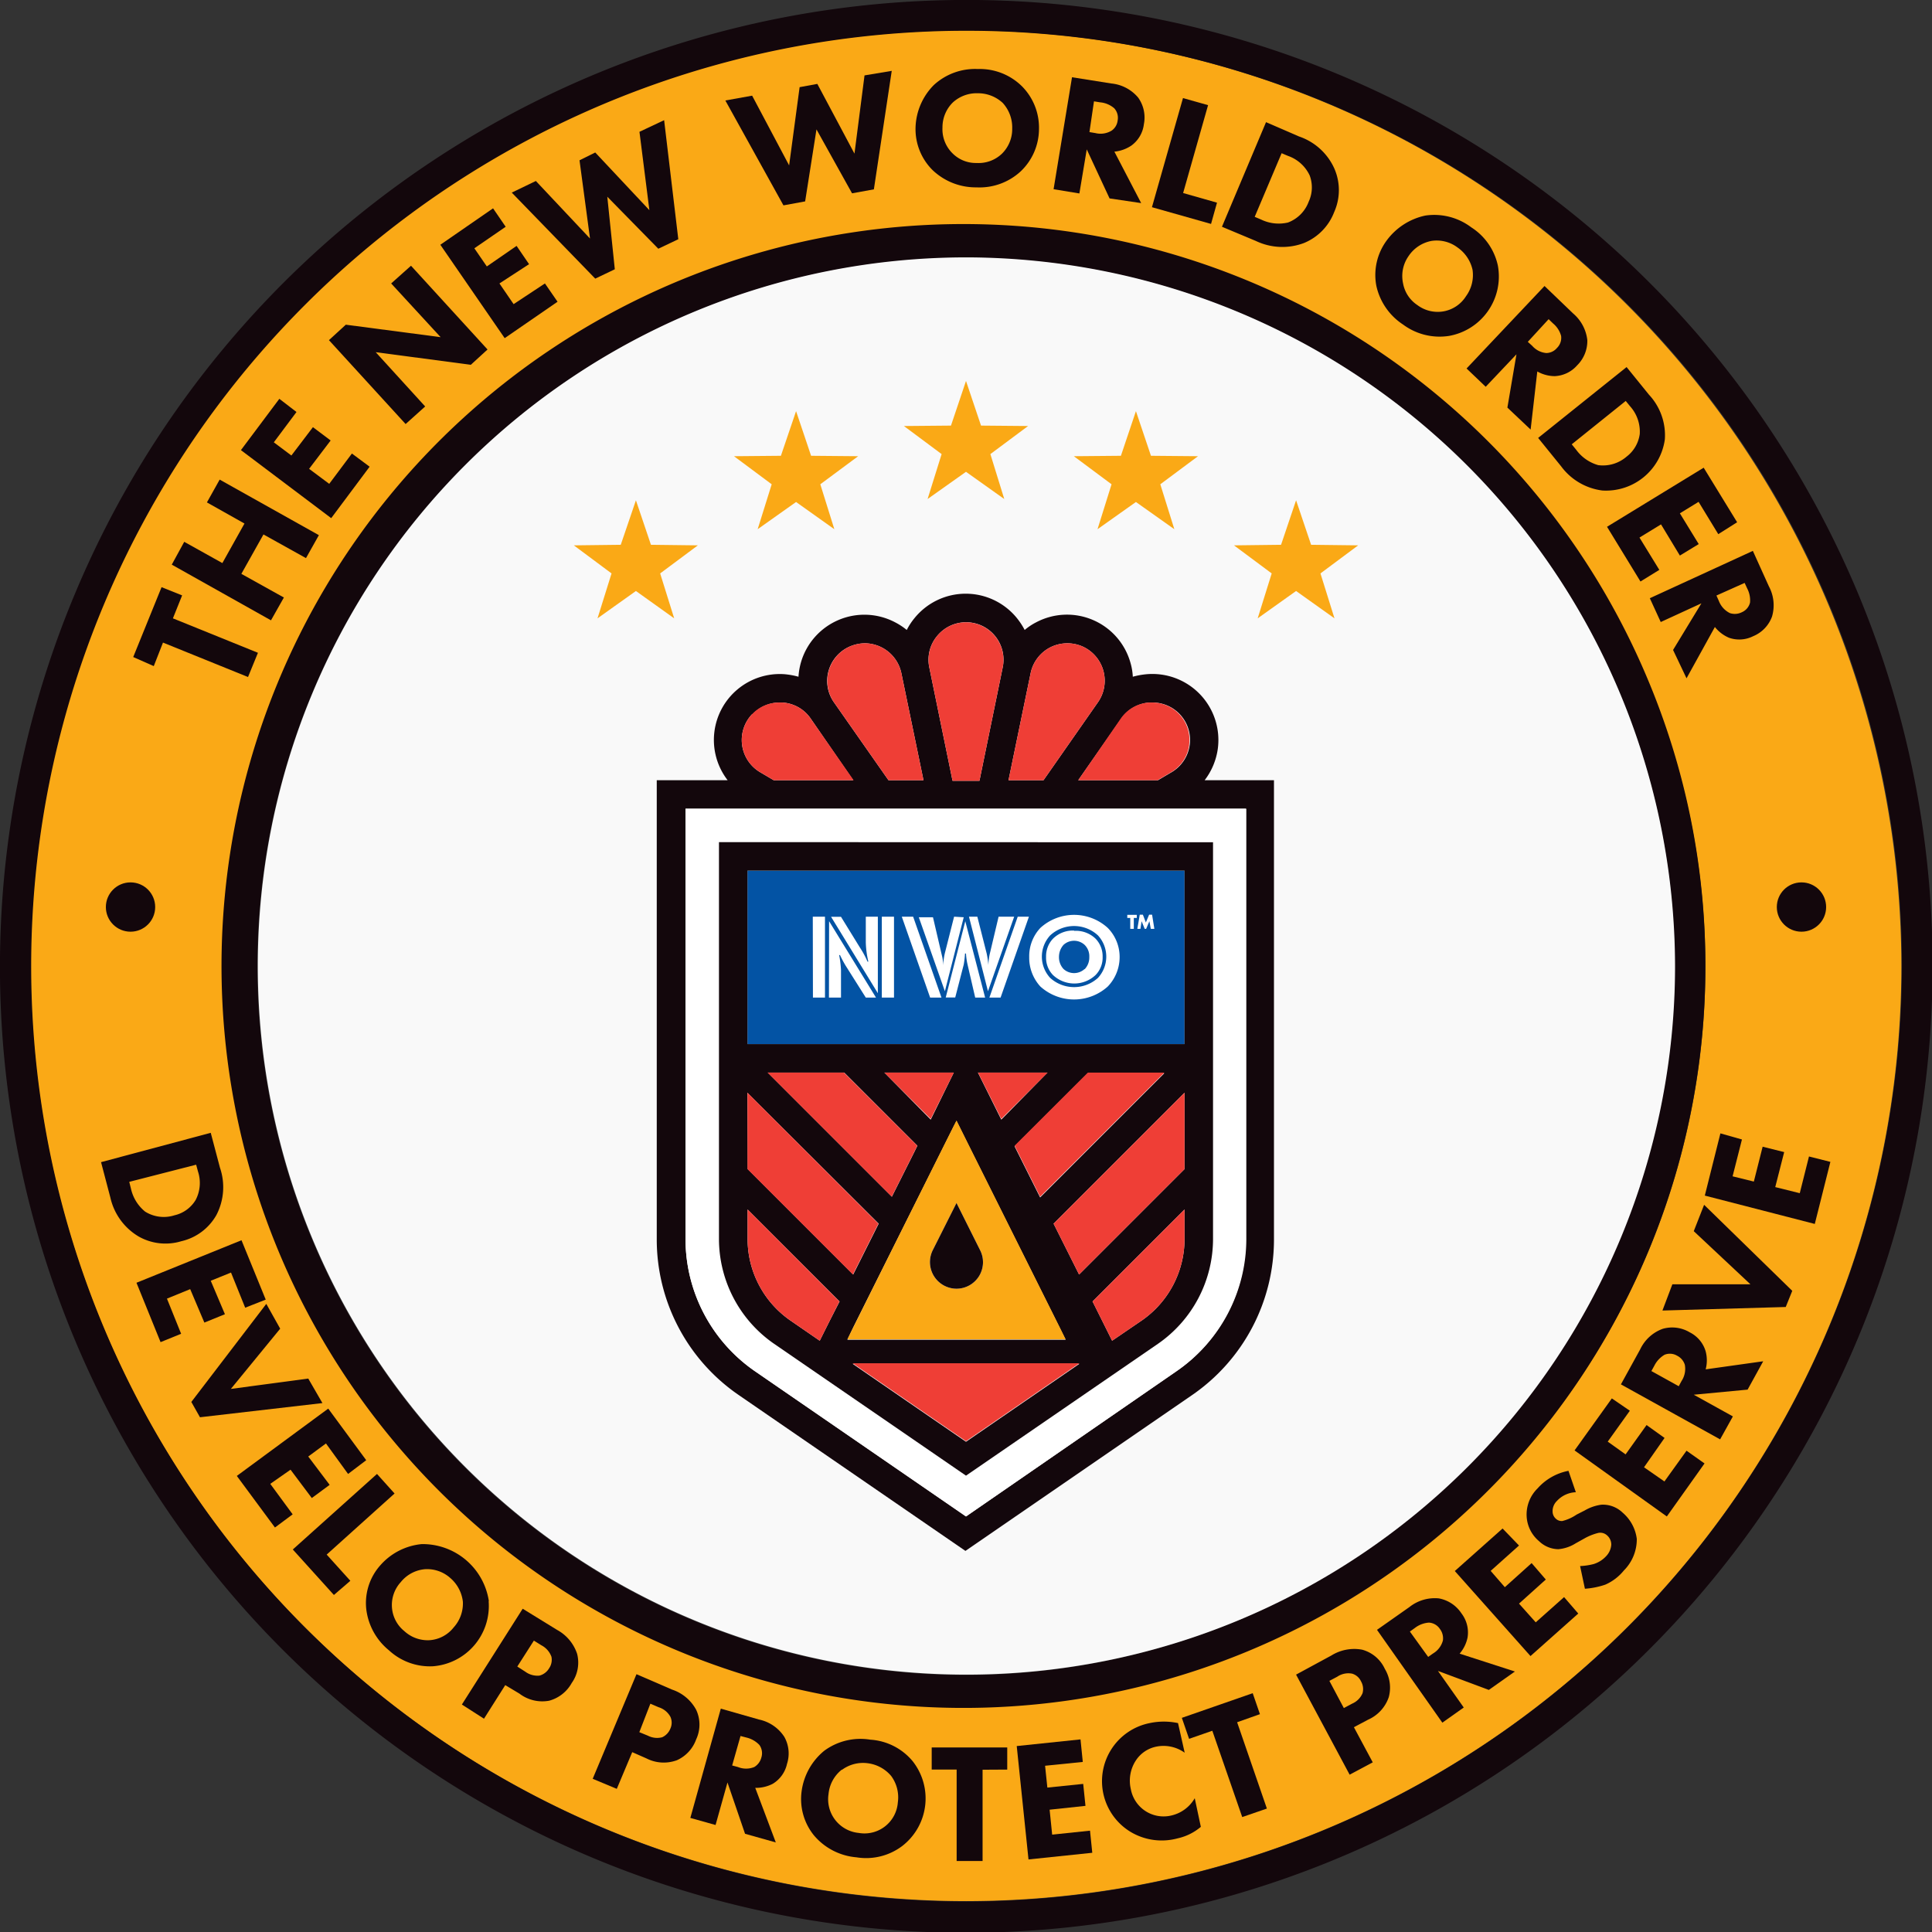 <svg xmlns="http://www.w3.org/2000/svg" viewBox="0 0 136.32 136.32"><rect x="0" y="0" width="136.32" height="136.32" fill="#333333" stroke="none"/><defs><style>.cls-1{fill:#faa916;}.cls-2{fill:#13070c;}.cls-3{fill:#f9f9f9;}.cls-4{fill:#fff;}.cls-5{fill:#ef3e36;}.cls-6{fill:#0353a4;}</style></defs><title>Badge-5-Star-vector</title><g id="Layer_2" data-name="Layer 2"><g id="Layer_1-2" data-name="Layer 1"><path class="cls-1" d="M68.16,2.14a66,66,0,1,0,66,66A66.1,66.1,0,0,0,68.16,2.14Zm36.89,102.91a52,52,0,1,1,11.18-16.58A52.05,52.05,0,0,1,105.05,105.05Z"/><path class="cls-2" d="M131,41.63a68.18,68.18,0,0,0-125.6,0,68.15,68.15,0,0,0,111,74.72A68.2,68.2,0,0,0,131,41.63Zm-62.8,92.54a66,66,0,1,1,66-66A66.09,66.09,0,0,1,68.16,134.17Z"/><path class="cls-2" d="M12.2,43.63l6,2.43-.7,1.71-6-2.43L10.85,47,9.4,46.36l2-4.93,1.45.58Z"/><path class="cls-2" d="M15.69,39.73l1.56-2.79L14.6,35.45l.9-1.61,7,3.92-.91,1.62-3-1.67-1.56,2.78,3,1.67-.91,1.61-7-3.93L13,38.23Z"/><path class="cls-2" d="M20.92,29.07l-1.6,2.14,1.24.93,1.52-2,1.25.94-1.52,2,1.42,1.06L24.83,32l1.25.93-2.71,3.63L17,31.76l2.71-3.62Z"/><path class="cls-2" d="M28.62,29.92,23.21,24l1.19-1.09,6.69.88L27.6,20,29,18.75l5.4,5.91-1.18,1.08-6.71-.89L30,28.68Z"/><path class="cls-2" d="M35.68,16l-2.21,1.52.88,1.28,2.1-1.45.88,1.29L35.24,20l1,1.46L38.45,20l.89,1.29-3.73,2.57-4.54-6.59,3.72-2.57Z"/><path class="cls-2" d="M37.81,12.77l3.82,4.06-.74-5.52L42,10.76l3.82,4.07L45.12,9.3l1.74-.82,1,8.4-1.41.67-3.6-3.67L43.38,19,42,19.66l-5.89-6.07Z"/><path class="cls-2" d="M53.07,6.75l2.61,4.92.74-5.52,1.25-.23,2.62,4.92L61,5.32,62.92,5l-1.26,8.36-1.54.28L57.61,9.13l-.8,5.08-1.53.28-4.1-7.4Z"/><path class="cls-2" d="M72.11,6.09a4.14,4.14,0,0,1,1.2,3,4.14,4.14,0,0,1-1.29,3,4.28,4.28,0,0,1-3.12,1.13A4.41,4.41,0,0,1,65.8,12a4.07,4.07,0,0,1-1.2-3,4.43,4.43,0,0,1,1.29-3A4.3,4.3,0,0,1,69,4.87,4.23,4.23,0,0,1,72.11,6.09ZM67.23,7.23A2.46,2.46,0,0,0,66.5,9a2.38,2.38,0,0,0,.7,1.81,2.32,2.32,0,0,0,1.71.69,2.38,2.38,0,0,0,1.78-.65,2.43,2.43,0,0,0,.73-1.78,2.56,2.56,0,0,0-.67-1.81A2.56,2.56,0,0,0,69,6.58,2.49,2.49,0,0,0,67.23,7.23Z"/><path class="cls-2" d="M78.41,5.89a2.82,2.82,0,0,1,1.9,1,2.42,2.42,0,0,1,.4,1.88,2.18,2.18,0,0,1-.88,1.5,2.58,2.58,0,0,1-1.2.43l1.89,3.63L78.29,14l-1.61-3.46-.52,3.11-1.82-.3,1.3-7.9ZM76.87,9.32l.42.07a1.51,1.51,0,0,0,1.14-.17,1,1,0,0,0,.43-.72,1,1,0,0,0-.24-.86,1.76,1.76,0,0,0-1-.42l-.43-.07Z"/><path class="cls-2" d="M85.24,7.42l-1.76,6.2,2.39.68-.42,1.5-4.17-1.18,2.19-7.7Z"/><path class="cls-2" d="M91.66,9.63a4.21,4.21,0,0,1,2.48,2.24,3.79,3.79,0,0,1,0,3.09A3.84,3.84,0,0,1,92,17.15,4.33,4.33,0,0,1,88.61,17l-2.39-1,3.11-7.38ZM88.53,15.3l.45.19a2.86,2.86,0,0,0,1.9.21,2.49,2.49,0,0,0,1.46-1.47,2.39,2.39,0,0,0,.07-1.85A2.65,2.65,0,0,0,90.88,11l-.45-.19Z"/><path class="cls-2" d="M105.69,18.75a4.26,4.26,0,0,1-3.44,4.95A4.32,4.32,0,0,1,99,22.9a4.38,4.38,0,0,1-1.89-2.75A4.1,4.1,0,0,1,97.82,17a4.56,4.56,0,0,1,2.75-1.79,4.33,4.33,0,0,1,3.24.83A4.27,4.27,0,0,1,105.69,18.75ZM101,17a2.5,2.5,0,0,0-1.62,1.08A2.44,2.44,0,0,0,99,20a2.33,2.33,0,0,0,1,1.52,2.39,2.39,0,0,0,1.85.45,2.36,2.36,0,0,0,1.59-1.07,2.53,2.53,0,0,0,.46-1.87,2.61,2.61,0,0,0-1.06-1.57A2.44,2.44,0,0,0,101,17Z"/><path class="cls-2" d="M111,22.12A2.89,2.89,0,0,1,112,24a2.42,2.42,0,0,1-.72,1.78,2.23,2.23,0,0,1-1.58.76,2.53,2.53,0,0,1-1.23-.33L108,30.31l-1.64-1.55L107,25l-2.17,2.29L103.48,26l5.5-5.82Zm-3.2,2,.31.28a1.49,1.49,0,0,0,1,.51,1,1,0,0,0,.75-.36,1,1,0,0,0,.29-.85,1.74,1.74,0,0,0-.57-.88l-.31-.3Z"/><path class="cls-2" d="M116.35,27.85A4.19,4.19,0,0,1,117.47,31a4.19,4.19,0,0,1-4.41,3.61,4.28,4.28,0,0,1-2.91-1.71l-1.62-2,6.24-5Zm-5.45,3.5.31.38a2.91,2.91,0,0,0,1.56,1.09,2.55,2.55,0,0,0,2-.6,2.41,2.41,0,0,0,.93-1.6,2.68,2.68,0,0,0-.68-1.95l-.31-.38Z"/><path class="cls-2" d="M121.24,37.69l-1.39-2.28-1.32.81,1.33,2.17-1.33.81L117.2,37l-1.52.93,1.4,2.28-1.33.82-2.36-3.86L120.21,33l2.36,3.85Z"/><path class="cls-2" d="M124.81,41.37a2.82,2.82,0,0,1,.22,2.14,2.38,2.38,0,0,1-1.33,1.38A2.18,2.18,0,0,1,122,45a2.54,2.54,0,0,1-1-.76L119,47.86l-.95-2,2-3.29-2.87,1.32-.77-1.68,7.27-3.34Zm-3.7.65.17.38a1.58,1.58,0,0,0,.78.86,1.1,1.1,0,0,0,.84-.06,1,1,0,0,0,.58-.68,1.81,1.81,0,0,0-.2-1l-.18-.39Z"/><path class="cls-2" d="M15.52,82.39a4.25,4.25,0,0,1-.25,3.34,3.82,3.82,0,0,1-2.48,1.85,3.84,3.84,0,0,1-3-.33,4.28,4.28,0,0,1-2-2.74L7.13,82l7.74-2.07Zm-6.4,1,.12.48a2.89,2.89,0,0,0,1,1.62,2.48,2.48,0,0,0,2.07.26,2.35,2.35,0,0,0,1.5-1.09,2.59,2.59,0,0,0,.16-2l-.13-.48Z"/><path class="cls-2" d="M17.3,92.27l-1-2.48-1.43.58,1,2.36-1.45.59-1-2.36-1.64.67,1,2.48-1.45.59-1.7-4.19,7.41-3,1.71,4.19Z"/><path class="cls-2" d="M19.77,93.75,16.29,98l5.46-.73,1,1.73-8.64,1-.61-1.08L18.79,92Z"/><path class="cls-2" d="M24.56,104,23,101.85l-1.25.92,1.51,2-1.26.93-1.5-2-1.43,1,1.58,2.15-1.25.93-2.69-3.64,6.45-4.75,2.68,3.64Z"/><path class="cls-2" d="M27.84,105.38l-4.79,4.31,1.67,1.85-1.16,1-2.9-3.21L26.6,104Z"/><path class="cls-2" d="M34.48,113a4.27,4.27,0,0,1-3.93,4.57,4.25,4.25,0,0,1-3.11-1.13,4.41,4.41,0,0,1-1.6-2.93,4,4,0,0,1,1-3.07,4.44,4.44,0,0,1,2.92-1.49,4.73,4.73,0,0,1,4.73,4ZM30,110.72a2.46,2.46,0,0,0-1.72.91,2.39,2.39,0,0,0-.62,1.84,2.35,2.35,0,0,0,.87,1.62,2.43,2.43,0,0,0,1.79.64,2.37,2.37,0,0,0,1.69-.9,2.52,2.52,0,0,0,.65-1.82,2.6,2.6,0,0,0-.89-1.67A2.46,2.46,0,0,0,30,110.72Z"/><path class="cls-2" d="M39.3,115a3,3,0,0,1,1.42,1.69,2.48,2.48,0,0,1-.38,2.06A2.59,2.59,0,0,1,38.75,120a2.66,2.66,0,0,1-2.1-.5l-1-.6-1.5,2.37-1.56-1,4.29-6.76Zm-2.8,2.59.56.36a1.45,1.45,0,0,0,1,.28,1.12,1.12,0,0,0,.68-.51,1.07,1.07,0,0,0,.17-.82,1.48,1.48,0,0,0-.71-.81l-.53-.33Z"/><path class="cls-2" d="M47.43,119.22a3,3,0,0,1,1.69,1.42,2.46,2.46,0,0,1,0,2.09,2.55,2.55,0,0,1-1.36,1.47,2.68,2.68,0,0,1-2.15-.13l-1-.44-1.09,2.59-1.7-.71,3.09-7.38Zm-2.32,3,.61.25a1.41,1.41,0,0,0,1,.11,1.12,1.12,0,0,0,.58-.61,1,1,0,0,0,0-.84,1.42,1.42,0,0,0-.83-.67l-.58-.25Z"/><path class="cls-2" d="M53.56,121.33a2.82,2.82,0,0,1,1.78,1.22,2.39,2.39,0,0,1,.19,1.91,2.19,2.19,0,0,1-1,1.4,2.58,2.58,0,0,1-1.24.29L54.74,130l-2.17-.61-1.24-3.62-.84,3-1.78-.5,2.15-7.71Zm-1.9,3.24.41.11a1.53,1.53,0,0,0,1.15,0,1.09,1.09,0,0,0,.5-.67,1,1,0,0,0-.14-.89,1.86,1.86,0,0,0-.91-.52l-.42-.11Z"/><path class="cls-2" d="M64.39,124.26a4.24,4.24,0,0,1-.74,6,4.23,4.23,0,0,1-3.22.79,4.4,4.4,0,0,1-3-1.55,4.07,4.07,0,0,1-.87-3.1,4.45,4.45,0,0,1,1.6-2.87,4.31,4.31,0,0,1,3.25-.78A4.23,4.23,0,0,1,64.39,124.26Zm-5,.61a2.49,2.49,0,0,0-.93,1.72,2.39,2.39,0,0,0,2.13,2.74,2.36,2.36,0,0,0,2.76-2.15,2.54,2.54,0,0,0-.47-1.87,2.58,2.58,0,0,0-1.67-.9A2.5,2.5,0,0,0,59.42,124.87Z"/><path class="cls-2" d="M69.33,124.87l0,6.44H67.5l0-6.45H65.74v-1.56l5.33,0v1.56Z"/><path class="cls-2" d="M76.4,124.32l-2.66.27.16,1.54,2.53-.26.16,1.55-2.53.27.18,1.76,2.67-.28.16,1.56-4.5.47-.83-8,4.5-.47Z"/><path class="cls-2" d="M84.73,128.9a3.78,3.78,0,0,1-1.63.81,4.28,4.28,0,0,1-3.32-.45,4.18,4.18,0,0,1,1.34-7.68,4.8,4.8,0,0,1,2,0l.47,2.09a2.56,2.56,0,0,0-2-.43,2.26,2.26,0,0,0-1.46,1,2.6,2.6,0,0,0-.34,2,2.35,2.35,0,0,0,2.9,1.85,2.56,2.56,0,0,0,1.61-1.21Z"/><path class="cls-2" d="M87.29,121.52l2.1,6.09-1.74.6-2.11-6.09-1.64.57-.51-1.48,5-1.74.51,1.48Z"/><path class="cls-2" d="M93.94,116.81a3.06,3.06,0,0,1,2.17-.41,2.47,2.47,0,0,1,1.6,1.35,2.57,2.57,0,0,1,.28,2,2.69,2.69,0,0,1-1.46,1.59l-1,.53,1.33,2.48-1.63.87-3.78-7.06Zm.88,3.71.58-.31a1.4,1.4,0,0,0,.74-.74,1.09,1.09,0,0,0-.11-.84,1,1,0,0,0-.63-.54,1.4,1.4,0,0,0-1.05.22l-.55.29Z"/><path class="cls-2" d="M99.45,113.39a2.88,2.88,0,0,1,2.07-.61,2.43,2.43,0,0,1,1.6,1.06,2.21,2.21,0,0,1,.43,1.7,2.53,2.53,0,0,1-.56,1.14l3.9,1.26-1.84,1.3-3.59-1.34,1.82,2.58-1.51,1.07L97.16,115Zm1.32,3.52.34-.24a1.52,1.52,0,0,0,.7-.92,1.09,1.09,0,0,0-.21-.81,1,1,0,0,0-.77-.45,1.82,1.82,0,0,0-1,.38l-.35.25Z"/><path class="cls-2" d="M107.18,109.05l-2,1.79,1,1.15,1.89-1.7,1,1.16-1.89,1.7,1.18,1.32,2-1.78,1,1.16-3.37,3-5.34-6,3.37-3Z"/><path class="cls-2" d="M111.19,105.29a1.91,1.91,0,0,0-1.33.61,1,1,0,0,0-.31.77.68.68,0,0,0,.23.49.59.59,0,0,0,.46.16,3.08,3.08,0,0,0,1-.45l.57-.29a3.18,3.18,0,0,1,1.18-.41,2,2,0,0,1,1.5.56,2.91,2.91,0,0,1,1,1.85,3.11,3.11,0,0,1-.91,2.23,3.5,3.5,0,0,1-1.31,1,5.58,5.58,0,0,1-1.44.29l-.34-1.6a4.62,4.62,0,0,0,.95-.14,2,2,0,0,0,.89-.56,1.3,1.3,0,0,0,.36-.81.86.86,0,0,0-.29-.65.71.71,0,0,0-.62-.18,3.88,3.88,0,0,0-1,.4l-.61.34a2.72,2.72,0,0,1-1.22.41,2,2,0,0,1-1.36-.57,2.45,2.45,0,0,1-.87-1.72,2.58,2.58,0,0,1,.77-2,3.89,3.89,0,0,1,2.18-1.24Z"/><path class="cls-2" d="M115,99.54l-1.56,2.18,1.26.9,1.48-2.07,1.27.91L116,103.53l1.44,1,1.56-2.17,1.27.9L117.61,107l-6.51-4.66,2.63-3.67Z"/><path class="cls-2" d="M115.73,95.21a2.82,2.82,0,0,1,1.59-1.45,2.41,2.41,0,0,1,1.91.25,2.19,2.19,0,0,1,1.12,1.34,2.48,2.48,0,0,1,0,1.27l4.06-.57-1.1,2-3.8.36,2.76,1.53-.9,1.62-7-3.88Zm2.72,2.6.2-.37a1.56,1.56,0,0,0,.23-1.14,1.06,1.06,0,0,0-.54-.64,1,1,0,0,0-.89-.07,1.86,1.86,0,0,0-.72.77l-.21.38Z"/><path class="cls-2" d="M118,90.62l5.51,0-4-3.75.73-1.86,6.22,6.07L126,92.22l-8.7.25Z"/><path class="cls-2" d="M122.91,80.4l-.66,2.6,1.5.37.62-2.46,1.52.38-.63,2.47,1.73.43.65-2.59,1.51.38-1.1,4.38-7.76-2,1.1-4.39Z"/><path class="cls-2" d="M116.23,47.85a52.35,52.35,0,1,0,4.1,20.31A52.05,52.05,0,0,0,116.23,47.85ZM68.16,118.19a50,50,0,1,1,50-50A50.09,50.09,0,0,1,68.16,118.19Z"/><path class="cls-3" d="M118.19,68.16a50,50,0,1,1-50-50A50.1,50.1,0,0,1,118.19,68.16Z"/><circle class="cls-2" cx="127.11" cy="64" r="1.74"/><circle class="cls-2" cx="9.21" cy="64" r="1.74"/><path class="cls-2" d="M85,55.05a4.71,4.71,0,0,0,.93-2.24,4.66,4.66,0,0,0-5-5.24,5.36,5.36,0,0,0-1,.18,4.28,4.28,0,0,0-.17-1,4.65,4.65,0,0,0-6.63-2.85,4.27,4.27,0,0,0-.83.55,5.06,5.06,0,0,0-.55-.84,4.65,4.65,0,0,0-7.22,0,4.49,4.49,0,0,0-.55.84,4.67,4.67,0,0,0-.84-.55,4.66,4.66,0,0,0-6.63,2.85,4.89,4.89,0,0,0-.17,1,5.4,5.4,0,0,0-1-.18,4.65,4.65,0,0,0-4,7.48h-5V87.43a13.31,13.31,0,0,0,5.78,11l16,11,16-11a13.32,13.32,0,0,0,5.77-11V55.05ZM79.12,50.7a2.64,2.64,0,0,1,2-1.13h.2a2.64,2.64,0,0,1,1.39,4.89l-1,.59H76.08Zm-6.4-3.2a2.65,2.65,0,0,1,1.36-1.81,2.68,2.68,0,0,1,2.27-.09,2.65,2.65,0,0,1,1.12,3.95l-3.84,5.5H71.16Zm-6.61-2.61a2.64,2.64,0,0,1,4.64,2.2l-1.64,8h-1.9l-1.64-8A2.61,2.61,0,0,1,66.11,44.89Zm-7.64,2.42A2.65,2.65,0,0,1,60,45.6a2.77,2.77,0,0,1,1-.21A2.65,2.65,0,0,1,63.6,47.5l1.56,7.55H62.69l-3.85-5.5A2.62,2.62,0,0,1,58.47,47.31Zm-5.36,3.08A2.62,2.62,0,0,1,55,49.57h.2a2.61,2.61,0,0,1,2,1.13l3,4.35H54.59l-1-.59a2.64,2.64,0,0,1-.52-4.07Zm34.83,37A11.32,11.32,0,0,1,83,96.76L68.16,107,53.28,96.76a11.33,11.33,0,0,1-4.91-9.33V57.06H87.94Z"/><path class="cls-4" d="M48.37,57.06V87.43a11.33,11.33,0,0,0,4.91,9.33L68.16,107,83,96.76a11.32,11.32,0,0,0,4.9-9.33V57.06ZM85.59,87.43a9,9,0,0,1-3.89,7.39l-13.54,9.31L54.61,94.82a9,9,0,0,1-3.88-7.39v-28H85.59Z"/><path class="cls-5" d="M83.91,52.55a2.63,2.63,0,0,1-1.23,1.91l-1,.59H76.08l3-4.35a2.64,2.64,0,0,1,2-1.13h.2a2.63,2.63,0,0,1,2.62,3Z"/><path class="cls-5" d="M77.47,49.55l-3.84,5.5H71.16l1.56-7.55a2.65,2.65,0,0,1,1.36-1.81,2.68,2.68,0,0,1,2.27-.09,2.65,2.65,0,0,1,1.12,3.95Z"/><path class="cls-5" d="M70.75,47.09l-1.64,8h-1.9l-1.64-8a2.65,2.65,0,0,1,2.59-3.18,2.65,2.65,0,0,1,2.59,3.18Z"/><path class="cls-5" d="M65.16,55.05H62.69l-3.85-5.5A2.66,2.66,0,0,1,60,45.6a2.77,2.77,0,0,1,1-.21A2.65,2.65,0,0,1,63.6,47.5Z"/><path class="cls-5" d="M60.23,55.05H54.59l-1-.59a2.64,2.64,0,0,1-.52-4.07A2.62,2.62,0,0,1,55,49.57h.2a2.61,2.61,0,0,1,2,1.13Z"/><rect class="cls-6" x="52.74" y="61.43" width="30.84" height="12.24"/><path class="cls-2" d="M50.73,59.42v28a9,9,0,0,0,3.88,7.39l13.55,9.31L81.7,94.82a9,9,0,0,0,3.89-7.39v-28Zm2,17.68L62,86.34l-1.8,3.59-7.44-7.44Zm12,3.74-.21.43-1.59,3.17-8.76-8.76h5.4ZM62.4,75.68h4.9L65.67,79ZM58.56,93.16l-.72,1.44-2.09-1.44a7,7,0,0,1-3-5.73V85.34l6.49,6.49Zm1.64.51,6.45-12.91.63-1.26.21-.41.83,1.67,6.49,13,.38.77H59.79ZM70.65,79,69,75.68h4.91Zm6.11-3.27h5.39l-8.76,8.76-1.15-2.3-.65-1.3Zm-8.6,26-8-5.5h16ZM83.58,87.43a7,7,0,0,1-3,5.73L78.47,94.6l-1.38-2.77,6.49-6.49Zm0-4.94-7.44,7.44-1.8-3.59,9.24-9.24Zm0-8.82H52.74V61.43H83.58Z"/><path class="cls-1" d="M74.81,93.73l-6.49-13-.83-1.67-.21.41-.63,1.26L60.2,93.67l-.41.83h15.4Zm-7.32-2.8a1.88,1.88,0,0,1-1.68-2.71l1.68-3.34,1.67,3.34A1.87,1.87,0,0,1,67.49,90.93Z"/><polygon class="cls-5" points="76.16 96.19 68.16 101.69 60.16 96.19 76.16 96.19"/><polygon class="cls-5" points="67.3 75.68 65.67 78.95 62.4 75.68 67.3 75.68"/><polygon class="cls-5" points="64.72 80.84 64.51 81.27 62.92 84.44 54.16 75.68 59.55 75.68 64.72 80.84"/><polygon class="cls-5" points="61.98 86.34 60.18 89.93 52.74 82.49 52.74 77.1 61.98 86.34"/><path class="cls-5" d="M59.23,91.83l-.67,1.33-.72,1.44-2.09-1.44a7,7,0,0,1-3-5.73V85.34Z"/><path class="cls-5" d="M83.58,85.34v2.09a7,7,0,0,1-3,5.73L78.47,94.6l-1.38-2.77Z"/><polygon class="cls-5" points="83.58 77.1 83.58 82.49 76.14 89.93 74.34 86.34 83.58 77.1"/><polygon class="cls-5" points="73.92 75.68 70.65 78.95 69.01 75.68 73.92 75.68"/><polygon class="cls-5" points="82.16 75.68 73.39 84.44 72.24 82.14 71.59 80.84 76.76 75.68 82.16 75.68"/><path class="cls-2" d="M67.49,90.93a1.88,1.88,0,0,1-1.68-2.71l1.68-3.34,1.67,3.34A1.87,1.87,0,0,1,67.49,90.93Z"/><polygon class="cls-1" points="80.15 29.01 81.21 32.16 84.53 32.19 81.87 34.17 82.86 37.34 80.15 35.42 77.44 37.34 78.43 34.17 75.77 32.19 79.09 32.16 80.15 29.01"/><polygon class="cls-1" points="68.16 26.88 69.22 30.03 72.54 30.06 69.88 32.04 70.86 35.21 68.16 33.29 65.45 35.21 66.44 32.04 63.78 30.06 67.1 30.03 68.16 26.88"/><polygon class="cls-1" points="91.45 35.3 92.51 38.44 95.83 38.48 93.17 40.46 94.16 43.63 91.45 41.7 88.74 43.63 89.73 40.46 87.07 38.48 90.39 38.44 91.45 35.3"/><polygon class="cls-1" points="56.17 29.01 55.1 32.16 51.79 32.19 54.45 34.17 53.46 37.34 56.17 35.42 58.87 37.34 57.88 34.17 60.55 32.19 57.23 32.16 56.17 29.01"/><polygon class="cls-1" points="44.87 35.3 43.8 38.44 40.49 38.48 43.15 40.46 42.16 43.63 44.87 41.7 47.57 43.63 46.58 40.46 49.24 38.48 45.93 38.44 44.87 35.3"/><path class="cls-4" d="M80,64.77v.77h-.25v-.77h-.21v-.22h.67v.22Zm.25.77.17-1h.22l.21.55.23-.55h.21l.16,1h-.25L81.1,65l-.23.54h-.1L80.55,65l-.08.54Z"/><path class="cls-4" d="M62.22,64.68v5.71h.86V64.68Zm-1.13,1.81a6.47,6.47,0,0,0,.18,1.36h-.06a6.28,6.28,0,0,0-.54-1l-1.33-2.16h-.7l3.3,5.39V64.68h-.85Zm-2.6,3.9h.85V68.45a7.11,7.11,0,0,0-.13-1.06h.06a7.59,7.59,0,0,0,.4.75l1.42,2.25h.72L58.5,65Zm-1.13,0h.85V64.68h-.86Z"/><path class="cls-4" d="M71.81,64.68l-2,5.71h.79l2-5.71Zm-1.35,0-.59,2.49a4.16,4.16,0,0,0-.13.92h0a6.86,6.86,0,0,0-.12-.81l-.66-2.6h-.59l1.34,5.26,1.85-5.26Zm-3.73,5.7h.67L68,68.06a6.65,6.65,0,0,0,.09-.78h.07a4.44,4.44,0,0,0,.11.78l.54,2.33h.7L68.11,65Zm.59-5.7-.62,2.45a4.6,4.6,0,0,0-.15,1h0a2.93,2.93,0,0,0-.09-.71l-.63-2.7h-1l1.84,5.22,1.33-5.22Zm-3.69,0,2,5.71h.8l-2-5.71Z"/><path class="cls-4" d="M78.16,65.47a3.53,3.53,0,0,0-4.75,0,2.92,2.92,0,0,0-.79,2.06,3,3,0,0,0,.79,2.08,3.55,3.55,0,0,0,4.75,0A3,3,0,0,0,79,67.53,2.92,2.92,0,0,0,78.16,65.47ZM77.47,69a2.51,2.51,0,0,1-3.37,0,2.21,2.21,0,0,1,0-3,2.48,2.48,0,0,1,3.37,0,2.21,2.21,0,0,1,0,3Zm-1.68-3.34a2,2,0,0,0-1.49.57,1.8,1.8,0,0,0-.49,1.29,1.75,1.75,0,0,0,.49,1.28,2.19,2.19,0,0,0,3,0,1.75,1.75,0,0,0,.5-1.28,1.79,1.79,0,0,0-.5-1.29A2,2,0,0,0,75.79,65.68Zm.74,2.71a1.1,1.1,0,0,1-1.49,0,1.22,1.22,0,0,1-.32-.85,1.28,1.28,0,0,1,.32-.85,1.1,1.1,0,0,1,1.49,0,1.12,1.12,0,0,1,.33.85A1.2,1.2,0,0,1,76.53,68.39Z"/></g></g></svg>